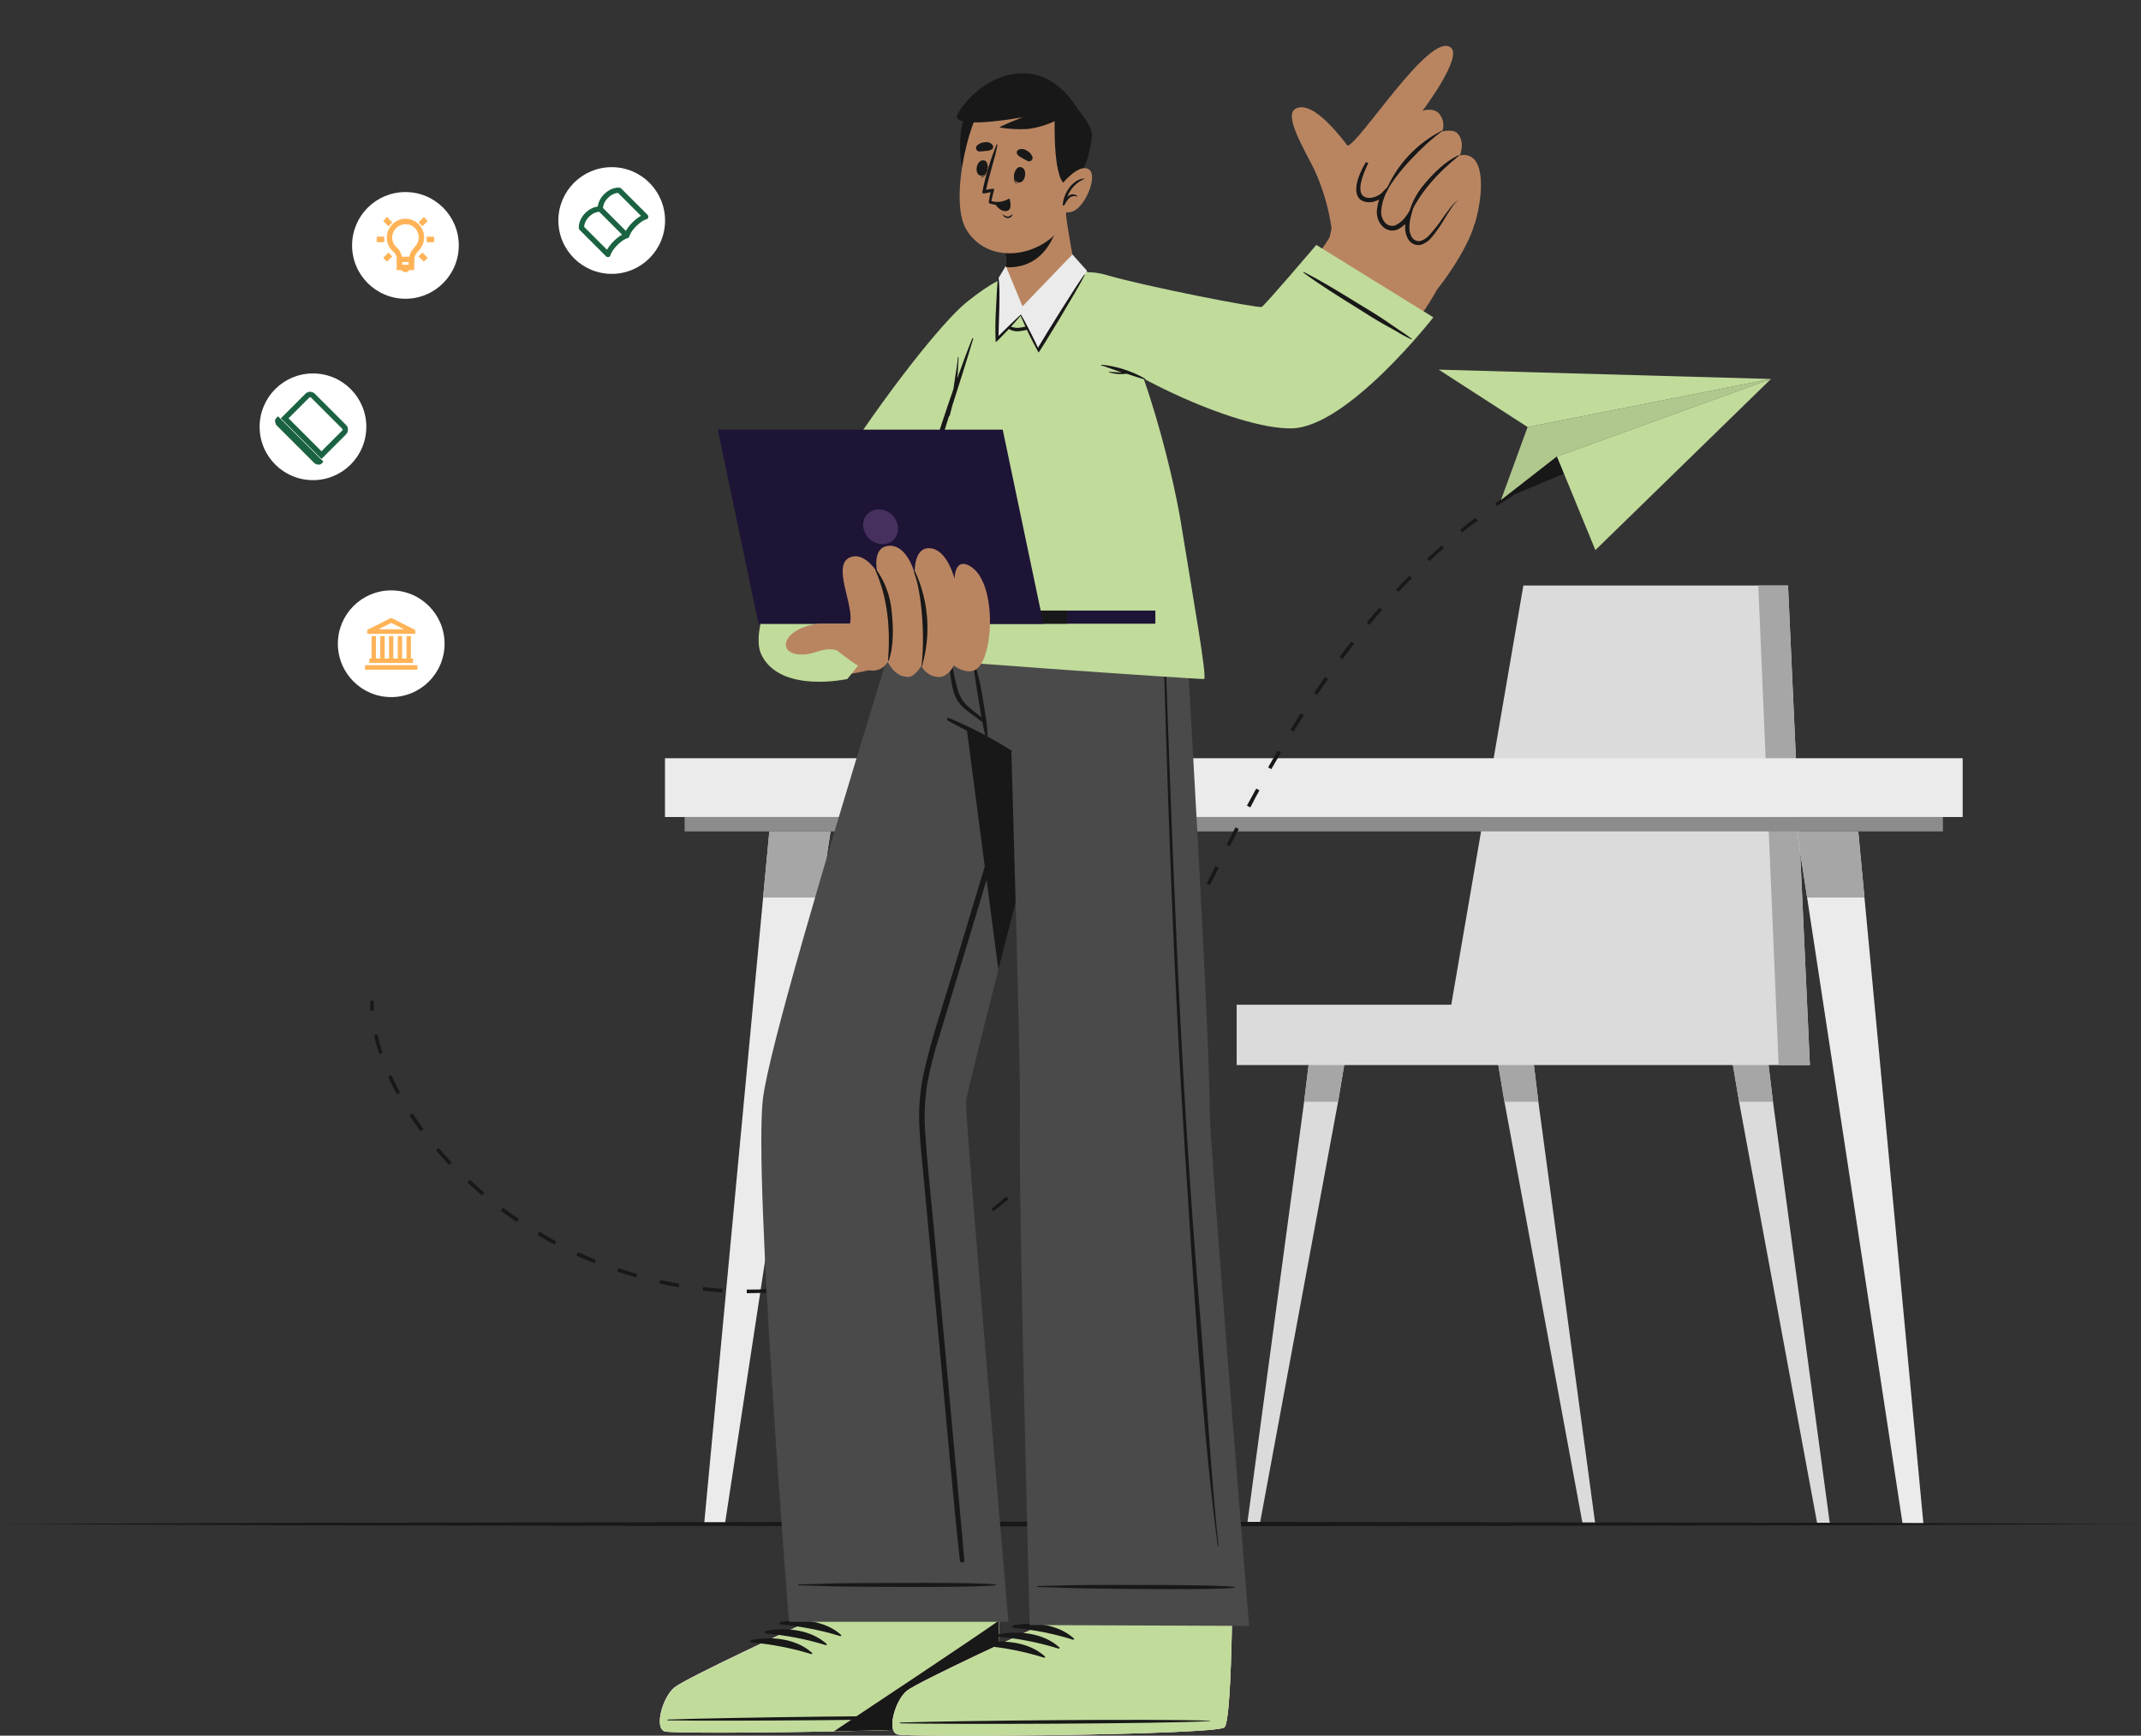 <svg width="602" height="488" viewBox="0 0 602 488" fill="none" xmlns="http://www.w3.org/2000/svg">
<rect x="0" y="0" width="602" height="488" fill="#333333" stroke="none"/>
<g clip-path="url(#clip0_535_3431)">
<path d="M379.479 290.326L376.236 309.777L354.236 428.456H350.692L366.686 309.777L369.053 290.326H379.479Z" fill="#DBDBDB"/>
<path d="M369.053 290.326H379.479L376.236 309.777H366.686L369.053 290.326Z" fill="#A6A6A6"/>
<path d="M448.545 428.456H445.001L423.014 309.777L419.758 290.326H430.197L432.551 309.777L448.545 428.456Z" fill="#DBDBDB"/>
<path d="M430.197 290.326L432.551 309.777H423.014L419.758 290.326H430.197Z" fill="#A6A6A6"/>
<path d="M514.518 428.456H510.975L488.988 309.777L485.732 290.326H496.171L498.524 309.777L514.518 428.456Z" fill="#DBDBDB"/>
<path d="M498.524 309.777H488.988L485.732 290.326H496.171L498.524 309.777Z" fill="#A6A6A6"/>
<path d="M508.895 299.457H347.723V282.493H408.06L428.336 164.622H502.752L508.895 299.457Z" fill="#DBDBDB"/>
<path d="M508.895 299.457H500.111L494.392 164.621H502.752L508.895 299.457Z" fill="#A6A6A6"/>
<path d="M233.535 233.762L203.859 428.36H198.003L216.323 233.762H233.535Z" fill="#EBEBEB"/>
<path d="M233.521 233.762L230.689 252.352H214.572L216.323 233.762H233.521Z" fill="#A6A6A6"/>
<path d="M505.283 233.762L534.959 428.36H540.815L522.495 233.762H505.283Z" fill="#EBEBEB"/>
<path d="M505.297 233.762L508.129 252.352H524.246L522.495 233.762H505.297Z" fill="#A6A6A6"/>
<path d="M551.856 213.189H186.976V229.715H551.856V213.189Z" fill="#EBEBEB"/>
<path d="M546.301 229.715H192.503V233.761H546.301V229.715Z" fill="#8C8C8C"/>
<path d="M-0.397 428.511L74.949 428.183L150.295 428.06L301 427.827L451.705 428.06L527.051 428.169L602.397 428.511L527.051 428.839L451.705 428.962L301 429.194L150.295 428.962L74.949 428.839L-0.397 428.511Z" fill="#181818"/>
<path d="M104.146 284.147C104.146 283.218 104.05 282.288 104.05 281.414H105.076C105.076 282.302 105.076 283.204 105.172 284.147H104.146Z" fill="#181818"/>
<path d="M210.152 363.608H209.975V362.583H210.166C211.89 362.583 213.669 362.583 215.434 362.446V363.471C213.696 363.526 211.904 363.608 210.152 363.608ZM203.093 363.376C201.273 363.266 199.426 363.102 197.62 362.911L197.729 361.886C199.522 362.091 201.355 362.241 203.202 362.364L203.093 363.376ZM222.343 362.952L222.234 361.927C224.026 361.735 225.846 361.489 227.638 361.216L227.788 362.228C225.982 362.474 224.149 362.706 222.343 362.911V362.952ZM190.875 361.94C189.082 361.626 187.276 361.271 185.402 360.861L185.635 359.863C187.413 360.259 189.206 360.615 190.984 360.929L190.875 361.94ZM234.657 360.97L234.438 359.972C236.203 359.589 237.995 359.152 239.746 358.701L240.006 359.685C238.145 360.109 236.339 360.546 234.561 360.874L234.657 360.97ZM178.835 359.166C177.084 358.66 175.319 358.113 173.581 357.525L173.909 356.555C175.633 357.142 177.385 357.689 179.122 358.181L178.835 359.166ZM246.601 357.799L246.286 356.828C247.983 356.268 249.72 355.666 251.444 355.024L251.8 355.981C249.967 356.541 248.215 357.142 246.505 357.703L246.601 357.799ZM167.137 355.174C165.44 354.491 163.744 353.807 162.088 353.001L162.512 352.057C164.154 352.823 165.851 353.547 167.52 354.231L167.137 355.174ZM258.176 353.411L257.765 352.468C259.434 351.757 261.09 350.978 262.691 350.157L263.156 351.073C261.432 351.798 259.763 352.591 258.08 353.315L258.176 353.411ZM155.918 349.939C154.29 349.064 152.675 348.162 151.129 347.205L151.649 346.33C153.195 347.246 154.796 348.148 156.41 349.064L155.918 349.939ZM269.162 347.752L268.629 346.877C270.175 345.947 271.721 344.949 273.226 343.924L273.8 344.772C272.186 345.715 270.626 346.713 269.066 347.656L269.162 347.752ZM145.314 343.555C143.782 342.53 142.277 341.464 140.813 340.384L141.429 339.564C142.797 340.63 144.37 341.696 145.889 342.708L145.314 343.555ZM279.396 340.698L278.767 339.905C280.135 338.784 281.585 337.609 282.94 336.406L283.624 337.185C282.091 338.292 280.669 339.482 279.232 340.602L279.396 340.698ZM135.491 336.119C134.123 334.93 132.754 333.713 131.386 332.483L132.084 331.731C133.452 332.948 134.82 334.164 136.189 335.326L135.491 336.119ZM288.645 332.496L287.92 331.772C289.179 330.514 290.451 329.202 291.696 327.849L292.449 328.532C291.026 329.804 289.753 331.143 288.481 332.401L288.645 332.496ZM126.283 327.548C125.024 326.181 123.779 324.814 122.589 323.447L123.369 322.777C124.545 324.144 125.777 325.511 127.022 326.878L126.283 327.548ZM296.813 323.27L296.033 322.613C297.182 321.246 298.332 319.811 299.44 318.362L300.247 318.991C299.125 320.44 297.976 321.889 296.813 323.27ZM118.279 318.102C117.185 316.626 116.117 315.109 115.119 313.592L115.981 313.031C116.966 314.521 118.019 316.025 119.114 317.487L118.279 318.102ZM304.352 313.482L303.504 312.881C304.557 311.404 305.597 309.914 306.609 308.397L307.471 308.958C306.472 310.489 305.405 311.992 304.352 313.482V313.482ZM111.589 307.686C110.686 306.046 109.865 304.378 109.126 302.752L110.056 302.328C110.795 303.941 111.602 305.581 112.478 307.194L111.589 307.686ZM311.206 303.203L310.331 302.656C311.302 301.125 312.246 299.567 313.19 297.995L314.066 298.528C313.122 300.1 312.178 301.658 311.206 303.203V303.203ZM106.622 296.368C106.034 294.577 105.541 292.787 105.158 291.051L106.157 290.832C106.54 292.541 107.019 294.29 107.525 296.054L106.622 296.368ZM317.541 292.664L316.638 292.158C317.541 290.572 318.43 288.987 319.374 287.387L320.277 287.879C319.333 289.438 318.43 291.023 317.541 292.609V292.664ZM323.479 281.851L322.576 281.359C323.433 279.755 324.282 278.142 325.121 276.52L326.037 276.998C325.189 278.57 324.341 280.224 323.479 281.796V281.851ZM329.171 270.915L328.268 270.451C329.088 268.824 329.909 267.197 330.744 265.571L331.661 266.022L329.171 270.915ZM334.725 259.898L333.809 259.447L336.258 254.539L337.174 255.004L334.725 259.898ZM340.198 248.88L339.281 248.416L341.758 243.522L342.675 243.987L340.198 248.88ZM345.78 237.945L344.877 237.48L347.395 232.614L348.311 233.092L345.78 237.945ZM351.513 227.009L350.61 226.517C351.472 224.918 352.348 223.318 353.223 221.719L354.126 222.211C353.278 223.728 352.416 225.328 351.622 226.913L351.513 227.009ZM357.465 216.265L356.562 215.759C357.465 214.174 358.381 212.602 359.298 211.03L360.187 211.549C359.312 213.039 358.463 214.611 357.506 216.183L357.465 216.265ZM363.717 205.712L362.842 205.165C363.799 203.621 364.757 202.076 365.742 200.545L366.618 201.092C365.674 202.541 364.702 204.085 363.758 205.63L363.717 205.712ZM370.353 195.392L369.491 194.818C370.517 193.3 371.557 191.797 372.61 190.293L373.445 190.894C372.433 192.302 371.406 193.806 370.394 195.31L370.353 195.392ZM377.454 185.345L376.619 184.743C377.714 183.281 378.822 181.818 379.957 180.383L380.765 181.011C379.684 182.365 378.576 183.814 377.495 185.263L377.454 185.345ZM385.047 175.694L384.254 175.038C385.43 173.671 386.621 172.236 387.825 170.869L388.591 171.538C387.428 172.823 386.251 174.218 385.088 175.612L385.047 175.694ZM393.256 166.494L392.504 165.784C393.762 164.417 395.021 163.145 396.321 161.847L397.046 162.571C395.733 163.774 394.474 165.086 393.229 166.412L393.256 166.494ZM401.958 157.814L401.246 157.062C402.615 155.819 403.983 154.588 405.351 153.385L406.021 154.151C404.598 155.272 403.244 156.502 401.93 157.732L401.958 157.814ZM411.207 149.749L410.564 148.957C411.932 147.795 413.437 146.66 414.874 145.566L415.503 146.373C414.039 147.385 412.602 148.519 411.179 149.667L411.207 149.749ZM421.003 142.354L420.415 141.52C421.906 140.481 423.438 139.443 424.971 138.445L425.532 139.306C423.986 140.208 422.467 141.247 420.976 142.272L421.003 142.354ZM431.319 135.683L430.785 134.809C432.359 133.865 433.96 132.936 435.547 132.075L436.039 132.963C434.439 133.756 432.851 134.672 431.292 135.601L431.319 135.683Z" fill="#181818"/>
<path d="M442.319 129.532L441.854 128.616L444.317 127.4L444.768 128.316L442.319 129.532Z" fill="#181818"/>
<path d="M429.527 120.073L422.029 140.632L437.777 128.357L497.95 106.554L429.527 120.073Z" fill="#C1DB9B"/>
<path opacity="0.1" d="M429.527 120.073L422.029 140.632L437.777 128.357L497.95 106.554L429.527 120.073Z" fill="#181818"/>
<path d="M439.788 133.154L422.029 140.632L437.777 128.356L439.788 133.154Z" fill="#181818"/>
<path d="M437.777 128.357L497.95 106.554L448.585 154.67L437.777 128.357Z" fill="#C1DB9B"/>
<path d="M429.527 120.073L404.53 103.929L497.95 106.554L429.527 120.073Z" fill="#C1DB9B"/>
<path d="M186.907 486.81C189.904 487.781 275.607 486.66 278.836 484.555C280.081 483.776 280.642 471.282 280.902 456.177V455.712C280.902 452.596 280.997 449.383 280.997 446.144C280.997 445.693 280.997 445.242 280.997 444.777L276.893 400.351L219.566 400.925L225.217 444.927V446.677L225.559 455.781V456.71C225.559 456.71 192.941 471.747 189.63 474.481C186.319 477.214 183.897 485.854 186.907 486.81Z" fill="#B98561"/>
<path d="M186.907 486.81C189.904 487.781 275.607 486.66 278.835 484.555C280.081 483.776 280.641 471.282 280.901 456.177V455.712C280.901 452.596 280.997 449.383 280.997 446.144C280.997 445.693 280.997 445.242 280.997 444.777L225.162 444.927V446.677L225.504 455.781V456.71C225.504 456.71 192.886 471.747 189.575 474.481C186.264 477.214 183.897 485.854 186.907 486.81Z" fill="#EBEBEB"/>
<path d="M186.894 486.797C188.44 487.303 211.726 487.248 234.479 486.797C239.062 486.715 243.605 486.606 247.942 486.483C264.169 486.045 277.59 485.376 278.835 484.569C280.08 483.763 280.628 471.651 280.874 456.82C280.874 456.615 280.874 456.41 280.874 456.191C280.874 455.973 280.874 455.863 280.874 455.713H280.806L225.586 455.809V456.752C225.586 456.752 192.982 471.788 189.671 474.522C186.36 477.256 183.897 485.84 186.894 486.797Z" fill="#C1DB9B"/>
<path d="M187.838 483.476C202.272 482.929 260.57 482.109 274.882 482.669C275.005 482.669 275.005 482.751 274.882 482.765C260.584 483.613 202.286 483.968 187.838 483.708C187.523 483.708 187.523 483.489 187.838 483.476Z" fill="#181818"/>
<path d="M219.456 456.041C225.121 454.906 232.085 455.699 236.49 459.677C236.654 459.841 236.49 460.073 236.244 460.018C230.791 458.333 225.171 457.242 219.484 456.765C219.399 456.752 219.321 456.71 219.264 456.646C219.207 456.582 219.173 456.5 219.17 456.414C219.167 456.328 219.194 456.244 219.246 456.176C219.298 456.108 219.373 456.06 219.456 456.041Z" fill="#181818"/>
<path d="M215.379 458.57C221.057 457.435 228.021 458.214 232.413 462.206C232.577 462.356 232.413 462.602 232.181 462.547C226.725 460.872 221.107 459.781 215.42 459.294C215.324 459.3 215.23 459.267 215.158 459.203C215.086 459.138 215.043 459.048 215.037 458.952C215.032 458.856 215.065 458.762 215.129 458.69C215.193 458.618 215.283 458.575 215.379 458.57V458.57Z" fill="#181818"/>
<path d="M211.316 461.098C216.98 459.964 223.944 460.743 228.336 464.735C228.514 464.885 228.336 465.117 228.103 465.063C222.647 463.39 217.029 462.3 211.343 461.809C211.249 461.813 211.157 461.779 211.088 461.715C211.018 461.651 210.977 461.562 210.974 461.468C210.97 461.373 211.004 461.281 211.068 461.212C211.132 461.143 211.221 461.102 211.316 461.098V461.098Z" fill="#181818"/>
<path d="M234.479 486.783C239.062 486.701 243.605 486.592 247.942 486.469C264.169 486.031 277.59 485.361 278.835 484.555C280.08 483.748 280.628 471.637 280.874 456.806C280.874 456.601 280.874 456.396 280.874 456.177C280.874 455.958 280.874 455.849 280.874 455.699H280.806C273.267 461.002 246.601 478.732 234.479 486.783Z" fill="#181818"/>
<path d="M221.851 456H283.556C283.556 456 271.133 311.978 271.625 309.463C272.241 306.251 275.88 291.693 280.723 272.624C282.256 266.664 283.884 260.321 285.594 253.65C290.191 235.73 295.267 216.155 299.686 199.109C306.322 173.588 311.494 153.754 311.494 153.754H259.188C259.188 153.754 253.114 173.055 245.411 198.207C232.892 239.038 216.173 295.26 214.517 308.93C211.849 330.91 221.851 456 221.851 456Z" fill="#4A4A4A"/>
<path d="M224.573 445.474C234 445.283 231.291 445.201 240.718 445.119C245.342 445.119 275.648 444.805 279.957 445.515C279.983 445.515 280.007 445.526 280.025 445.543C280.043 445.561 280.053 445.586 280.053 445.611C280.053 445.637 280.043 445.661 280.025 445.679C280.007 445.697 279.983 445.707 279.957 445.707C275.648 446.418 245.342 446.158 240.718 446.117C231.291 446.021 234 445.953 224.573 445.748C224.537 445.748 224.502 445.733 224.477 445.708C224.451 445.682 224.437 445.647 224.437 445.611C224.437 445.575 224.451 445.54 224.477 445.514C224.502 445.489 224.537 445.474 224.573 445.474Z" fill="#181818"/>
<path d="M259.954 300.728C261.979 291.816 265.003 283.081 267.63 274.332C272.975 256.562 278.357 238.792 283.775 221.021C286.511 212.136 289.247 203.26 291.984 194.393C293.361 189.91 294.729 185.431 296.088 180.956C297.456 176.582 299.03 172.249 300.261 167.833C300.767 166.029 301.041 167.013 300.398 169.296C299.03 173.903 297.812 178.496 296.471 183.089C293.817 192.202 291.144 201.283 288.454 210.332C283.136 228.357 277.741 246.392 272.268 264.436C269.532 273.476 266.795 282.52 264.059 291.569C262.68 295.872 261.565 300.254 260.721 304.692C259.998 309.335 259.815 314.046 260.173 318.731C260.775 328.163 261.87 337.581 262.732 346.999L265.359 375.295C267.101 394.059 268.825 412.831 270.531 431.613C270.749 433.992 270.955 436.37 271.133 438.749C271.201 439.542 269.983 439.487 269.901 438.749C267.876 420.186 266.317 401.568 264.565 382.977C262.814 364.387 261.104 345.988 259.366 327.479C258.928 322.845 258.436 318.184 258.436 313.523C258.465 309.215 258.974 304.923 259.954 300.728Z" fill="#181818"/>
<path d="M265.126 153.754C268.766 181.817 275.689 234.404 280.723 272.678C292.531 226.421 311.494 153.754 311.494 153.754H265.126Z" fill="#181818"/>
<path d="M252.279 487.631C255.289 488.615 340.978 487.809 344.221 485.717C345.466 484.938 346.082 472.458 346.383 457.353C346.383 457.189 346.383 457.039 346.383 456.875C346.451 453.758 346.506 450.559 346.519 447.306C346.519 446.869 346.519 446.417 346.519 445.939C346.725 424.15 345.151 401.527 345.151 401.527L289.138 401.896L290.698 445.898V447.634L291.012 456.752V457.681C291.012 457.681 258.354 472.717 255.029 475.328C251.704 477.939 249.283 486.633 252.279 487.631Z" fill="#B98561"/>
<path d="M252.279 487.631C255.289 488.615 340.978 487.809 344.221 485.717C345.466 484.938 346.082 472.458 346.383 457.353C346.383 457.189 346.383 457.039 346.383 456.875C346.451 453.758 346.506 450.559 346.519 447.306C346.519 446.868 346.519 446.417 346.519 445.939H290.698V447.675L291.012 456.793V457.722C291.012 457.722 258.354 472.758 255.029 475.369C251.704 477.98 249.283 486.633 252.279 487.631Z" fill="#EBEBEB"/>
<path d="M252.279 487.631C255.289 488.615 340.978 487.808 344.221 485.717C345.466 484.938 346.082 472.458 346.383 457.353C346.383 457.189 346.383 457.039 346.383 456.875L291.081 456.779V457.708C291.081 457.708 258.422 472.745 255.098 475.356C251.773 477.966 249.283 486.633 252.279 487.631Z" fill="#C1DB9B"/>
<path d="M253.223 484.309C267.671 483.817 325.969 483.202 340.28 483.817C340.39 483.817 340.39 483.899 340.28 483.913C325.969 484.706 267.671 484.842 253.223 484.542C252.922 484.528 252.922 484.309 253.223 484.309Z" fill="#181818"/>
<path d="M284.951 456.984C290.615 455.877 297.579 456.683 301.958 460.688C302.136 460.839 301.958 461.085 301.725 461.03C296.279 459.324 290.664 458.211 284.979 457.708C284.894 457.695 284.816 457.653 284.759 457.589C284.701 457.525 284.668 457.443 284.665 457.357C284.662 457.272 284.689 457.187 284.741 457.119C284.793 457.051 284.867 457.003 284.951 456.984Z" fill="#181818"/>
<path d="M280.86 459.499C286.538 458.378 293.502 459.185 297.881 463.204C298.058 463.354 297.881 463.586 297.648 463.532C292.2 461.832 286.586 460.719 280.901 460.21C280.807 460.216 280.715 460.183 280.644 460.12C280.573 460.058 280.531 459.969 280.525 459.875C280.52 459.781 280.552 459.688 280.615 459.618C280.678 459.547 280.766 459.505 280.86 459.499Z" fill="#181818"/>
<path d="M276.783 462.028C282.461 460.921 289.425 461.727 293.803 465.732C293.968 465.883 293.803 466.129 293.557 466.074C288.111 464.367 282.496 463.253 276.811 462.752C276.726 462.739 276.648 462.697 276.591 462.633C276.533 462.569 276.5 462.487 276.497 462.401C276.494 462.316 276.521 462.231 276.573 462.163C276.625 462.095 276.699 462.047 276.783 462.028V462.028Z" fill="#181818"/>
<path d="M260.885 153.754C260.885 153.754 262.089 178.755 267.822 198.562C268.273 200.203 268.779 201.816 269.313 203.36C274.555 205.477 279.592 208.067 284.363 211.097C284.363 211.097 284.965 231.219 285.567 253.65C286.237 278.734 286.935 306.702 286.785 312.634C286.265 334.833 289.521 456.902 289.521 456.902L351.226 457.148C351.226 457.148 340.075 320.836 340.144 312.703C340.267 299.634 337.161 241.854 334.767 199.724C333.289 173.752 332.03 153.754 332.03 153.754H260.885Z" fill="#4A4A4A"/>
<path d="M291.71 445.939C301.137 445.775 298.428 445.693 307.855 445.638C312.465 445.638 342.784 445.474 347.094 446.212C347.176 446.212 347.176 446.39 347.094 446.404C342.771 447.101 312.465 446.704 307.855 446.636C298.428 446.513 301.123 446.445 291.71 446.212C291.674 446.212 291.639 446.198 291.613 446.172C291.588 446.147 291.573 446.112 291.573 446.075C291.573 446.039 291.588 446.004 291.613 445.979C291.639 445.953 291.674 445.939 291.71 445.939Z" fill="#181818"/>
<path d="M326.996 162.667C328.131 197.059 329.335 231.451 330.881 265.83C332.427 300.209 334.507 334.82 337.394 369.226C339.008 388.459 340.527 415.497 342.607 434.675C342.599 434.696 342.585 434.714 342.566 434.727C342.548 434.74 342.526 434.747 342.504 434.747C342.482 434.747 342.46 434.74 342.441 434.727C342.423 434.714 342.409 434.696 342.401 434.675C337.914 400.502 335.41 358.372 333.193 324.048C330.977 289.724 329.486 255.332 328.323 220.953C327.652 201.502 327.146 182.05 326.571 162.598C326.53 162.393 326.996 162.421 326.996 162.667Z" fill="#181818"/>
<path d="M266.796 201.871C272.936 204.429 278.841 207.516 284.445 211.098C284.483 211.128 284.509 211.17 284.518 211.217C284.528 211.264 284.521 211.313 284.498 211.355C284.475 211.398 284.438 211.431 284.394 211.449C284.349 211.466 284.299 211.468 284.254 211.453C278.302 208.569 272.227 205.794 266.467 202.582C266.389 202.529 266.332 202.45 266.306 202.36C266.281 202.269 266.288 202.172 266.328 202.086C266.368 202.001 266.436 201.932 266.522 201.892C266.608 201.853 266.705 201.845 266.796 201.871V201.871Z" fill="#181818"/>
<path d="M266.399 180.655C266.809 182.843 267.343 185.016 267.767 187.189C268.191 189.363 268.547 191.29 269.135 193.341C269.584 195.296 270.58 197.084 272.008 198.494C272.815 199.232 273.691 199.861 274.553 200.586C275.005 200.955 275.511 201.296 275.99 201.679C275.921 201.378 275.88 201.091 275.825 200.791C275.675 199.957 275.538 199.137 275.401 198.303C275.087 196.457 274.786 194.598 274.512 192.753C273.951 189.117 273.445 185.44 272.679 181.817C272.687 181.793 272.703 181.772 272.724 181.758C272.744 181.743 272.769 181.735 272.795 181.735C272.821 181.735 272.845 181.743 272.866 181.758C272.887 181.772 272.903 181.793 272.911 181.817C273.814 185.385 274.813 188.912 275.648 192.507C276.031 194.27 277.413 202.978 277.481 203.607C277.549 204.235 277.59 204.878 277.618 205.52C277.693 206.17 277.693 206.826 277.618 207.475C277.618 207.625 277.385 207.598 277.317 207.475C277.054 206.872 276.87 206.238 276.77 205.589C276.605 204.96 276.469 204.331 276.359 203.702C276.359 203.47 276.277 203.237 276.25 203.005C275.388 202.486 274.594 201.788 273.787 201.214C272.98 200.64 272.049 199.97 271.228 199.287C269.712 198.01 268.62 196.304 268.095 194.393C267.569 192.346 267.225 190.255 267.069 188.146C266.795 185.659 266.59 183.171 266.248 180.71C266.152 180.56 266.371 180.505 266.399 180.655Z" fill="#181818"/>
<path d="M285.156 85.133C282.831 94.702 257.588 146.181 257.793 149.38C257.793 150.145 273.062 160.315 273.431 161.559C274.95 166.466 249.898 187.203 244.412 188.433C228.295 192.069 214.216 191.318 214.504 178.099C214.955 157.363 251.445 106.006 270.134 87.881C282.42 75.92 287.455 75.756 285.156 85.133Z" fill="#B98561"/>
<path d="M238.269 190.908L267.917 153.754C267.917 153.754 259.065 150.555 258.874 148.491C258.682 146.427 280.122 102.357 284.76 89.398C289.398 76.439 285.799 73.76 271.899 84.874C257.998 95.987 206.418 167.998 214.066 184.032C219.333 195.09 238.269 190.908 238.269 190.908Z" fill="#C1DB9B"/>
<path d="M258.86 148.738C257.545 149.065 256.266 149.523 255.043 150.104C253.802 150.651 252.571 151.212 251.349 151.786C248.927 152.907 246.519 154.069 244.18 155.354C241.84 156.638 239.569 158.005 237.339 159.454L235.751 160.439L235.122 160.657C234.233 160.972 233.343 161.313 232.495 161.71C230.839 162.484 229.234 163.365 227.693 164.348C227.583 164.416 227.693 164.58 227.802 164.526C229.407 163.621 231.076 162.836 232.796 162.175L233.48 161.929C232.577 162.53 231.702 163.159 230.853 163.829C228.579 165.582 226.418 167.477 224.382 169.501C224.286 169.597 224.382 169.734 224.532 169.638C228.199 166.084 232.837 163.514 237.257 161.013C241.676 158.511 246.314 155.627 250.938 153.071C252.307 152.333 253.579 151.635 254.933 150.966C256.313 150.367 257.661 149.697 258.97 148.956C258.995 148.94 259.013 148.915 259.021 148.885C259.029 148.856 259.026 148.825 259.013 148.798C258.999 148.771 258.976 148.75 258.948 148.739C258.92 148.727 258.889 148.727 258.86 148.738V148.738Z" fill="#181818"/>
<path d="M338.584 190.908C338.365 191.127 247.956 184.948 247.189 183.95C246.136 182.583 273.541 86.186 283.693 74.758C285.854 72.311 298.578 69.714 305.378 76.125C319.799 89.795 329.91 133.674 332.03 146.851C335.547 168.599 339.391 190.101 338.584 190.908Z" fill="#C1DB9B"/>
<path d="M273.636 95.262C273.636 95.112 273.431 95.003 273.376 95.153C271.885 98.871 270.503 102.63 269.149 106.389C269.217 105.856 269.272 105.309 269.313 104.776C269.422 103.341 269.409 101.906 269.532 100.484C269.532 100.347 269.327 100.347 269.327 100.484C269.245 101.96 268.971 103.409 268.752 104.872C268.533 106.335 268.383 107.496 268.164 108.809L268.041 109.506C265.851 115.78 263.799 122.109 261.788 128.438C258.231 139.715 254.947 151.102 251.869 162.516C250.117 168.954 248.585 175.434 247.148 181.94C247.156 181.961 247.17 181.979 247.189 181.992C247.207 182.005 247.229 182.012 247.251 182.012C247.273 182.012 247.295 182.005 247.314 181.992C247.332 181.979 247.346 181.961 247.354 181.94C250.706 170.649 253.948 159.317 257.287 148.026C260.351 137.624 263.58 127.276 266.864 116.928C266.88 116.937 266.897 116.943 266.916 116.944C266.934 116.946 266.952 116.943 266.969 116.936C266.986 116.93 267.001 116.92 267.014 116.906C267.027 116.893 267.036 116.877 267.042 116.86L267.74 114.126C269.737 107.907 271.762 101.605 273.636 95.262Z" fill="#181818"/>
<path d="M281.366 78.763C280.833 82.864 279.862 92.323 286.333 92.187C288.954 91.907 291.439 90.877 293.489 89.221C295.622 87.726 297.582 85.997 299.331 84.067C301.372 81.975 303.234 79.716 304.899 77.314C304.899 77.219 305.132 77.314 305.05 77.437C303.353 79.843 301.903 82.358 299.974 84.587C298.138 86.77 296.017 88.697 293.666 90.314C291.477 92.009 288.825 93.001 286.059 93.157C284.86 93.132 283.707 92.694 282.794 91.917C281.882 91.14 281.266 90.071 281.052 88.892C280.405 85.534 280.513 82.075 281.366 78.763V78.763Z" fill="#181818"/>
<path d="M311.316 96.138C333.316 112.541 358.874 121.385 369.436 117.257C377.646 114.031 404.229 89.713 408.58 70.056C409.538 65.723 376.195 61.854 374.882 64.766C371.037 73.132 356.001 87.662 354.469 87.444C352.471 87.17 329.718 82.304 311.754 78.08C290.055 72.981 299.29 87.198 311.316 96.138Z" fill="#B98561"/>
<path d="M414.559 63.03C412.821 70.07 403.614 83.097 400.179 85.379C396.745 87.662 374.088 72.763 373.76 68.552C373.432 64.342 381.148 41.063 387.031 36.566C392.914 32.069 416.42 55.73 414.559 63.03Z" fill="#B98561"/>
<path d="M374.43 64.356C373.614 58.551 371.955 52.896 369.505 47.57C366.358 41.323 360.981 32.397 364.278 30.579C371.051 26.847 384.459 49.101 384.459 49.101C384.459 49.101 388.796 59.872 382.407 64.137C381.227 64.905 379.857 65.332 378.449 65.371C377.042 65.409 375.651 65.058 374.43 64.356V64.356Z" fill="#B98561"/>
<path d="M379.424 45.314C382.161 47.952 384.24 45.533 384.24 45.533C384.24 45.533 380.136 51.766 382.79 55.102C385.444 58.437 389.631 53.981 389.959 53.735C389.74 54.063 386.128 59.886 389.125 62.962C392.121 66.037 395.815 61.075 396.048 60.747C395.938 61.13 394.679 66.133 397.416 67.937C402.246 71.067 405.885 58.368 410.044 56.263C410.044 56.263 414.395 62.92 414.559 63.098C414.723 63.276 418.267 51.083 415.134 45.629C414.689 44.828 413.984 44.204 413.136 43.858C412.287 43.513 411.346 43.467 410.468 43.728C410.468 43.728 412.096 39.983 409.812 37.482C408.621 36.21 405.529 36.962 405.529 36.962C405.852 36.094 405.93 35.154 405.754 34.245C405.577 33.336 405.154 32.493 404.53 31.809C402.807 30.141 399.974 31.153 399.974 31.153C399.974 31.153 411.358 16.116 407.951 13.382C402.068 8.584 382.133 40.721 378.795 40.995C377.208 41.077 378.207 44.152 379.424 45.314Z" fill="#B98561"/>
<path d="M405.639 36.784C405.639 36.784 405.639 36.634 405.557 36.675C398.396 40.259 392.756 46.287 389.658 53.666C389.562 53.926 389.727 54.268 389.864 53.981C392.203 49.06 400.18 40.626 405.639 36.784Z" fill="#181818"/>
<path d="M396.02 61.294C399.126 54.104 404.229 48.636 410.249 43.77C410.331 43.77 410.249 43.606 410.154 43.633C406.542 45.219 403.025 48.718 400.576 51.671C398.184 54.389 396.552 57.69 395.842 61.239C395.747 61.321 395.952 61.513 396.02 61.294Z" fill="#181818"/>
<path d="M384.117 45.546C383.98 45.792 384.829 45.642 384.705 45.888C383.406 48.622 381.326 53.57 383.337 55.129C384.924 56.359 387.688 55.129 388.564 54.199L390.753 51.93L389.48 54.828C388.897 56.126 388.532 57.512 388.4 58.929C388.303 59.571 388.341 60.226 388.513 60.853C388.685 61.479 388.987 62.062 389.398 62.565C389.788 63.029 390.326 63.345 390.922 63.459C391.517 63.574 392.134 63.48 392.668 63.194C393.849 62.545 394.844 61.603 395.555 60.46L397.635 57.357L396.691 60.952C396.421 61.955 396.288 62.989 396.294 64.028C396.266 64.99 396.518 65.939 397.019 66.761C397.265 67.126 397.608 67.416 398.009 67.597C398.41 67.778 398.854 67.844 399.29 67.787C400.254 67.519 401.119 66.977 401.78 66.228C403.244 64.636 404.58 62.931 405.775 61.13C406.419 60.241 407.062 59.353 407.732 58.491C408.371 57.586 409.191 56.822 410.14 56.25C409.274 56.914 408.541 57.734 407.978 58.669C407.376 59.571 406.815 60.501 406.241 61.403C405.144 63.339 403.871 65.169 402.437 66.871C401.673 67.796 400.655 68.48 399.509 68.839C398.868 68.97 398.202 68.91 397.594 68.667C396.986 68.424 396.463 68.009 396.089 67.472C395.416 66.451 395.068 65.25 395.09 64.028C395.078 62.876 395.212 61.728 395.487 60.61L396.622 61.102C395.798 62.472 394.634 63.607 393.243 64.397C392.453 64.811 391.543 64.936 390.671 64.752C389.818 64.532 389.053 64.055 388.482 63.385C387.952 62.753 387.563 62.015 387.341 61.22C387.119 60.426 387.07 59.593 387.196 58.778C387.371 57.243 387.796 55.748 388.454 54.349L389.371 54.978C388.222 56.086 385.266 57.835 382.599 56.209C379.37 53.57 383.31 46.749 384.117 45.546Z" fill="#181818"/>
<path d="M370.12 68.867L403.025 89.221C403.025 89.221 378.986 120.086 363.239 120.442C347.491 120.797 311.248 103.71 299.728 91.025C289.767 80.089 300.932 74.293 311.248 77.355C321.564 80.417 353.866 86.76 354.769 86.295C355.672 85.831 370.12 68.867 370.12 68.867Z" fill="#C1DB9B"/>
<path d="M396.978 95.303C395.858 94.408 394.683 93.582 393.462 92.829L389.658 90.218C387.223 88.564 384.692 87.047 382.174 85.516C377.057 82.399 371.954 79.187 366.605 76.481C366.509 76.481 366.386 76.576 366.481 76.644C371.229 80.171 376.291 83.274 381.299 86.404C383.789 87.977 386.279 89.562 388.824 91.025L392.682 93.171C394.027 94.013 395.425 94.767 396.869 95.426C396.951 95.481 397.06 95.372 396.978 95.303Z" fill="#181818"/>
<path d="M321.988 106.485C318.211 104.31 314.013 102.963 309.674 102.535C309.653 102.542 309.635 102.556 309.623 102.575C309.61 102.593 309.603 102.615 309.603 102.637C309.603 102.66 309.61 102.681 309.623 102.7C309.635 102.718 309.653 102.732 309.674 102.74C311.289 103.204 312.835 103.861 314.449 104.38L315.421 104.681H314.572L311.836 104.544C311.74 104.544 311.727 104.681 311.836 104.694C312.727 104.959 313.645 105.119 314.572 105.173C315.267 105.2 315.962 105.173 316.652 105.091H316.83C317.541 105.282 321.263 106.622 321.988 106.677C322.015 106.704 322.043 106.622 321.988 106.485Z" fill="#181818"/>
<path d="M286.36 87.813C290.957 88.578 299.221 80.513 301.93 74.717C302.108 74.321 301.26 70.302 300.453 65.381C299.96 62.401 299.509 59.052 299.303 55.977C299.303 55.348 297.183 56.646 297.183 56.646L293.27 57.877L280.286 61.977C281.643 65.756 282.534 69.685 282.94 73.678C282.975 74.102 282.975 74.527 282.94 74.95C282.94 74.95 282.94 75.073 282.94 75.155C282.639 77.533 281.914 87.061 286.36 87.813Z" fill="#B98561"/>
<path d="M282.885 74.909C282.885 74.909 282.885 75.032 282.885 75.114C283.55 75.168 284.218 75.168 284.883 75.114C297.867 73.965 298.4 57.343 298.4 57.343L293.283 57.904L280.299 62.005C281.656 65.783 282.548 69.712 282.954 73.706C282.962 74.108 282.939 74.51 282.885 74.909V74.909Z" fill="#181818"/>
<path d="M278.097 26.601C278.097 26.601 271.803 29.034 270.503 35.322C269.204 41.61 270.503 48.28 271.037 48.608C271.57 48.937 278.097 26.601 278.097 26.601Z" fill="#181818"/>
<path d="M303.299 36.019C305.118 42.949 300.726 62.606 295.678 66.83C288.358 72.954 276.756 73.118 271.639 64.41C266.686 55.963 272.87 30.455 278.48 26.655C286.73 21.064 300.603 25.767 303.299 36.019Z" fill="#B98561"/>
<path d="M285.457 48.116C285.457 48.116 285.553 48.198 285.54 48.253C285.225 49.62 285.088 51.137 286.196 51.834C284.746 51.397 284.951 49.319 285.457 48.116Z" fill="#181818"/>
<path d="M286.935 46.968C289.111 47.242 288.399 51.575 286.388 51.315C284.377 51.056 285.116 46.75 286.935 46.968Z" fill="#181818"/>
<path d="M277.741 46.64C277.741 46.64 277.632 46.64 277.618 46.736C277.44 48.103 277.016 49.593 275.73 49.839V49.921C277.18 49.962 277.741 47.939 277.741 46.64Z" fill="#181818"/>
<path d="M276.728 45.109C274.594 44.603 273.718 48.896 275.689 49.374C277.659 49.852 278.507 45.478 276.728 45.109Z" fill="#181818"/>
<path d="M288.96 45.273C288.421 45.013 287.896 44.725 287.387 44.412C286.785 44.07 286.265 43.865 285.95 43.222C285.874 43.032 285.865 42.821 285.924 42.625C285.984 42.429 286.109 42.258 286.278 42.143C286.644 41.959 287.051 41.875 287.46 41.899C287.868 41.923 288.263 42.054 288.604 42.279C289.363 42.641 289.962 43.268 290.287 44.043C290.352 44.224 290.362 44.42 290.316 44.607C290.27 44.794 290.17 44.964 290.029 45.095C289.888 45.226 289.711 45.312 289.521 45.344C289.331 45.376 289.136 45.351 288.96 45.273V45.273Z" fill="#181818"/>
<path d="M275.401 42.594C276.001 42.574 276.6 42.519 277.194 42.43C277.835 42.461 278.468 42.283 279 41.924C279.141 41.775 279.23 41.583 279.252 41.378C279.275 41.173 279.229 40.966 279.123 40.79C278.863 40.474 278.522 40.233 278.137 40.094C277.752 39.954 277.336 39.921 276.934 39.997C276.094 40.02 275.294 40.357 274.69 40.94C274.56 41.08 274.473 41.254 274.441 41.442C274.408 41.63 274.431 41.823 274.507 41.998C274.582 42.174 274.707 42.323 274.865 42.429C275.024 42.535 275.21 42.592 275.401 42.594Z" fill="#181818"/>
<path d="M284.582 60.296C284.199 60.555 283.816 60.938 283.323 60.897C282.832 60.802 282.366 60.607 281.955 60.323C281.955 60.323 281.859 60.323 281.887 60.323C282.033 60.618 282.256 60.868 282.533 61.046C282.81 61.224 283.131 61.324 283.46 61.335C283.748 61.318 284.023 61.212 284.246 61.03C284.47 60.849 284.63 60.601 284.705 60.323C284.787 60.296 284.691 60.255 284.582 60.296Z" fill="#181818"/>
<path d="M283.884 56.045C283.457 56.519 282.937 56.898 282.355 57.16C281.773 57.421 281.143 57.558 280.505 57.562C279.946 57.586 279.387 57.522 278.849 57.371C278.745 57.36 278.643 57.332 278.548 57.289L278.261 57.193C278.19 57.171 278.129 57.125 278.089 57.062C278.049 56.999 278.032 56.925 278.042 56.851V56.851C278.037 56.806 278.037 56.76 278.042 56.714V56.714V56.591C278.179 55.553 278.534 54.008 278.534 54.008C278.138 54.131 276.072 54.678 276.181 54.145C277.07 49.519 278.423 44.995 280.217 40.639C280.235 40.616 280.259 40.599 280.286 40.591C280.313 40.582 280.343 40.582 280.37 40.592C280.397 40.601 280.421 40.618 280.438 40.641C280.455 40.664 280.464 40.693 280.464 40.721C279.67 45 278.124 49.114 277.262 53.393C278.002 53.193 278.766 53.091 279.533 53.092C279.67 53.092 278.781 56.086 278.753 56.55C279.586 56.773 280.454 56.827 281.308 56.707C282.161 56.587 282.981 56.297 283.72 55.853C283.884 55.853 283.98 55.963 283.884 56.045Z" fill="#181818"/>
<path d="M279.547 56.96C279.991 57.79 280.641 58.492 281.435 58.997C281.875 59.263 282.387 59.383 282.899 59.339C284.021 59.229 284.199 58.245 284.144 57.384C284.112 56.919 284.02 56.459 283.871 56.017C282.568 56.787 281.053 57.118 279.547 56.96V56.96Z" fill="#181818"/>
<path d="M300.138 51.944C296.033 51.944 296.553 34.078 296.553 34.078C294.171 35.184 291.633 35.922 289.028 36.265C286.381 36.427 283.723 36.29 281.107 35.855C280.546 35.691 287.578 32.957 287.578 32.957C287.578 32.957 269.942 36.251 269.012 32.957C268.697 31.822 276.742 19.739 288.919 20.654C297.922 21.283 302.929 30.551 302.929 30.551C302.929 30.551 307.253 35.39 307.034 38.22C306.787 41.897 304.434 51.944 300.138 51.944Z" fill="#181818"/>
<path d="M298.428 51.944C298.428 51.944 303.285 45.82 306.103 47.583C308.922 49.346 304.995 58.423 301.506 59.489C301.068 59.657 300.6 59.735 300.131 59.717C299.661 59.699 299.2 59.587 298.776 59.386C298.351 59.186 297.972 58.901 297.66 58.55C297.349 58.199 297.112 57.788 296.964 57.343L298.428 51.944Z" fill="#B98561"/>
<path d="M304.913 50.194C304.913 50.194 304.913 50.194 304.913 50.29C303.783 50.77 302.767 51.481 301.93 52.378C301.093 53.275 300.455 54.338 300.056 55.498C300.207 55.266 300.407 55.07 300.642 54.924C300.877 54.777 301.142 54.684 301.417 54.65C301.692 54.616 301.971 54.642 302.234 54.728C302.498 54.813 302.74 54.954 302.943 55.143C302.943 55.143 302.943 55.279 302.874 55.266C302.462 55.11 302.011 55.084 301.583 55.191C301.155 55.299 300.77 55.535 300.48 55.867C300.009 56.435 299.596 57.048 299.249 57.699C299.126 57.918 298.742 57.767 298.838 57.535C299.002 54.432 301.616 50.304 304.913 50.194Z" fill="#181818"/>
<path d="M282.803 74.786L287.51 86.131L301.534 71.546L305.638 76.125C305.638 76.125 291.956 99.199 291.956 98.174L287.14 88.4L280.436 95.317L280.792 78.135L282.803 74.786Z" fill="#EBEBEB"/>
<path d="M280.053 86.815C280.217 83.985 280.286 81.128 280.573 78.299C280.573 78.203 280.737 78.148 280.764 78.299C281.366 81.032 280.764 91.859 280.764 94.456C281.038 94.155 286.99 88.359 287.044 88.455C288.084 90 291.614 97.121 291.86 97.764C294.008 94.1 302.272 80.773 304.831 77.26C304.836 77.247 304.844 77.236 304.854 77.227C304.864 77.218 304.876 77.211 304.889 77.207C304.902 77.202 304.915 77.201 304.929 77.202C304.942 77.204 304.955 77.208 304.967 77.215C304.979 77.222 304.989 77.231 304.997 77.242C305.005 77.253 305.01 77.266 305.013 77.279C305.015 77.292 305.015 77.306 305.012 77.319C305.009 77.332 305.003 77.345 304.995 77.355C303.107 81.224 292.189 99.227 292.011 99.117C290.156 95.761 288.475 92.312 286.976 88.783C285.977 90.041 279.985 96.575 279.957 96.151C279.824 93.039 279.856 89.923 280.053 86.815V86.815Z" fill="#181818"/>
<path d="M324.861 171.675H261.569V175.366H324.861V171.675Z" fill="#1E1436"/>
<path d="M300.042 171.675H261.569V175.366H300.042V171.675Z" fill="#181818"/>
<path d="M293.393 175.42L213.286 175.434L201.821 120.797H281.941L293.393 175.42Z" fill="#1E1436"/>
<path opacity="0.5" d="M252.484 148.109C252.57 148.726 252.52 149.355 252.338 149.951C252.157 150.547 251.848 151.097 251.433 151.562C251.018 152.027 250.507 152.397 249.935 152.646C249.363 152.895 248.743 153.016 248.12 153.002C246.783 152.969 245.502 152.457 244.513 151.558C243.523 150.66 242.89 149.435 242.729 148.109C242.646 147.492 242.698 146.864 242.88 146.269C243.063 145.674 243.372 145.125 243.786 144.66C244.201 144.195 244.711 143.826 245.282 143.576C245.853 143.327 246.471 143.204 247.094 143.215C248.431 143.245 249.713 143.757 250.704 144.656C251.694 145.555 252.326 146.781 252.484 148.109V148.109Z" fill="#6E4D87"/>
<path d="M229.362 178.673C234.301 181.407 240.308 187.736 244.412 188.447C245.42 188.664 246.47 188.55 247.407 188.121C248.344 187.693 249.118 186.973 249.611 186.069C249.611 186.069 251.458 190.306 255.303 190.334C257.287 190.334 259.052 187.217 259.052 187.217C259.52 188.153 260.238 188.942 261.126 189.497C262.015 190.051 263.039 190.35 264.087 190.361C266.823 190.224 268.191 187.094 268.191 187.094C268.191 187.094 271.242 189.568 273.978 188.461C279.451 186.356 280.737 162.981 272.309 158.921C268.383 157.021 268.396 162.749 268.396 162.749C268.396 162.749 266.399 154.547 261.555 154.15C256.712 153.754 257.218 161.3 257.218 161.3C257.218 161.3 255.207 153.344 250.172 153.453C244.932 153.576 246.67 160.93 246.67 160.93C246.67 160.93 243.427 155.545 239.582 156.515C233.261 158.115 240.444 170.321 238.953 175.393H230.58L229.362 178.673Z" fill="#B98561"/>
<path d="M236.477 183.239C231.578 181.121 229.225 184.606 224.163 183.95C218.471 183.212 220.318 176.541 230.32 175.352H238.98L236.477 183.239Z" fill="#B98561"/>
<path d="M259.079 187.271C259.079 187.367 259.216 187.381 259.243 187.271C261.8 178.56 261.155 169.222 257.423 160.944C257.287 160.657 256.876 160.534 256.999 160.944C259.27 166.685 260.119 179.835 259.079 187.271Z" fill="#181818"/>
<path d="M246.163 160.397C249.734 168.517 250.336 176.978 249.707 185.741C249.707 185.766 249.717 185.79 249.735 185.808C249.753 185.826 249.777 185.836 249.803 185.836C249.828 185.836 249.852 185.826 249.87 185.808C249.888 185.79 249.898 185.766 249.898 185.741C251.376 181.53 251.198 175.898 250.678 171.524C250.275 167.458 248.818 163.566 246.451 160.233C246.355 160.138 246.081 160.22 246.163 160.397Z" fill="#181818"/>
<circle cx="110" cy="181" r="15" fill="white"/>
<path d="M116.6 177.212V178.054H103.4V177.212L103.663 177.078L103.664 177.077L109.799 173.986L109.799 173.986L109.8 173.986L110 173.883L110.2 173.986L110.2 173.986L110.201 173.986L116.336 177.077L116.337 177.078L116.6 177.212ZM110.068 174.998L110 174.964L109.933 174.998L106.328 176.81L106.395 177.094H113.605L113.673 176.81L110.068 174.998ZM104.478 185.285H104.628V185.135V178.984H105.555V185.135V185.285H105.705H106.932H107.082V185.135V178.984H108.009V185.135V185.285H108.159H109.387H109.537V185.135V178.984H110.464V185.135V185.285H110.614H111.841H111.991V185.135V178.984H112.919V185.135V185.285H113.069H114.296H114.446V185.135V178.984H115.373V185.135V185.285H115.523H115.987V186.245H104.014V185.285H104.478ZM117.214 188.136H102.787V187.176H117.214V188.136Z" fill="#FFB357" stroke="#FFB357" stroke-width="0.3"/>
<circle cx="88" cy="120" r="15" fill="white"/>
<g clip-path="url(#clip1_535_3431)">
<path d="M79.179 117.543L79.108 117.613L79.179 117.684L90.316 128.821L90.386 128.892L90.457 128.821L97.219 122.059C97.554 121.724 97.742 121.269 97.742 120.795C97.742 120.321 97.554 119.866 97.219 119.531L88.468 110.781C88.133 110.446 87.678 110.257 87.204 110.257C86.73 110.257 86.276 110.446 85.941 110.781L79.179 117.543ZM90.855 130.014L90.926 129.943L90.855 129.873L78.198 117.215L78.127 117.145L78.056 117.215L77.986 117.145C77.65 117.48 77.462 117.935 77.462 118.409C77.462 118.883 77.65 119.337 77.986 119.673L88.327 130.014C88.662 130.349 89.117 130.538 89.591 130.538C90.065 130.538 90.52 130.349 90.855 130.014ZM96.282 120.468C96.369 120.555 96.417 120.673 96.417 120.795C96.417 120.918 96.369 121.036 96.282 121.122L90.386 127.018L80.982 117.613L86.877 111.718C86.964 111.631 87.082 111.582 87.204 111.582C87.327 111.582 87.445 111.631 87.531 111.718L96.282 120.468Z" fill="#1A6241" stroke="#1A6241" stroke-width="0.2"/>
</g>
<circle cx="114" cy="69" r="15" fill="white"/>
<path d="M108.974 61.354L109.074 61.254H108.832H108.832H108.59L108.691 61.354L107.97 62.074L107.899 62.144L107.97 62.215L109.148 63.393L109.219 63.464L109.289 63.393L110.08 62.602L110.151 62.531L110.08 62.461L108.974 61.354ZM119.309 61.354L119.41 61.254H119.168H119.168H118.926L119.027 61.354L117.919 62.461L117.848 62.531L117.919 62.602L118.711 63.393L118.781 63.464L118.852 63.393L120.03 62.216L120.101 62.145L120.03 62.074L119.309 61.354ZM108.909 66.103L108.909 66.103C108.652 67.968 109.421 69.659 110.701 70.746C111.195 71.168 111.53 71.746 111.65 72.384V75.75V75.85H111.75H112.977C113.195 76.187 113.568 76.412 114 76.412C114.432 76.412 114.805 76.187 115.023 75.85H116.25H116.35V75.75V73.6H116.403V73.5V72.831C116.403 72.041 116.814 71.235 117.496 70.602L117.496 70.602L117.499 70.6C118.445 69.652 119.162 68.303 119.162 66.75C119.162 63.916 116.831 61.578 113.999 61.605L114 61.705L113.999 61.605C113.813 61.607 113.624 61.617 113.434 61.64C113.429 61.64 113.419 61.64 113.407 61.641C111.079 61.91 109.23 63.789 108.909 66.103ZM116.495 69.72L116.511 69.736C115.807 70.416 115.345 71.308 115.195 72.275H112.909C112.769 71.323 112.348 70.401 111.568 69.733L111.568 69.732C110.597 68.908 110.021 67.67 110.214 66.272C110.454 64.544 111.856 63.156 113.571 62.965L113.571 62.965L113.574 62.965C113.716 62.945 113.858 62.934 114.001 62.93L114.024 62.929L114.024 62.929C116.131 62.912 117.837 64.641 117.837 66.75C117.837 67.896 117.307 68.909 116.566 69.649L116.495 69.72ZM106.125 66.65H106.025V66.75V67.875V67.975H106.125H107.812H107.912V67.875V66.75V66.65H107.812H106.125ZM120.187 66.65H120.087V66.75V67.875V67.975H120.187H121.875H121.975V67.875V66.75V66.65H121.875H120.187ZM109.289 71.232L109.219 71.162L109.148 71.232L107.97 72.41L107.899 72.48L107.97 72.551L108.762 73.343L108.832 73.413L108.903 73.342L110.08 72.165L110.15 72.094L110.08 72.023L109.289 71.232ZM118.852 71.232L118.781 71.162L118.711 71.232L117.92 72.023L117.849 72.094L117.92 72.165L119.097 73.343L119.168 73.413L119.238 73.343L120.03 72.551L120.101 72.48L120.03 72.41L118.852 71.232ZM115.025 73.6V74.525H112.975V73.6H115.025Z" fill="#FFB357" stroke="#FFB357" stroke-width="0.2"/>
<circle cx="172" cy="62" r="15" fill="white"/>
<g clip-path="url(#clip2_535_3431)">
<path d="M163.515 64.121C163.515 64.121 163.25 62.265 165.106 60.409C166.962 58.553 168.818 58.818 168.818 58.818L176.243 66.243C176.243 66.243 174.917 66.508 173.061 68.364C171.205 70.22 170.939 71.546 170.939 71.546L163.515 64.121ZM168.818 58.818C168.818 58.818 168.553 56.962 170.409 55.106C172.265 53.249 174.121 53.515 174.121 53.515L181.546 60.939C181.546 60.939 180.22 61.204 178.364 63.06C176.508 64.917 176.243 66.243 176.243 66.243L168.818 58.818Z" stroke="#1A6241" stroke-width="1.5" stroke-linecap="round" stroke-linejoin="round"/>
</g>
</g>
<defs>
<clipPath id="clip0_535_3431">
<rect width="602" height="488" fill="white"/>
</clipPath>
<clipPath id="clip1_535_3431">
<rect width="18" height="18" fill="white" transform="translate(88 107.272) rotate(45)"/>
</clipPath>
<clipPath id="clip2_535_3431">
<rect width="18" height="18" fill="white" transform="translate(159.272 62) rotate(-45)"/>
</clipPath>
</defs>
</svg>
